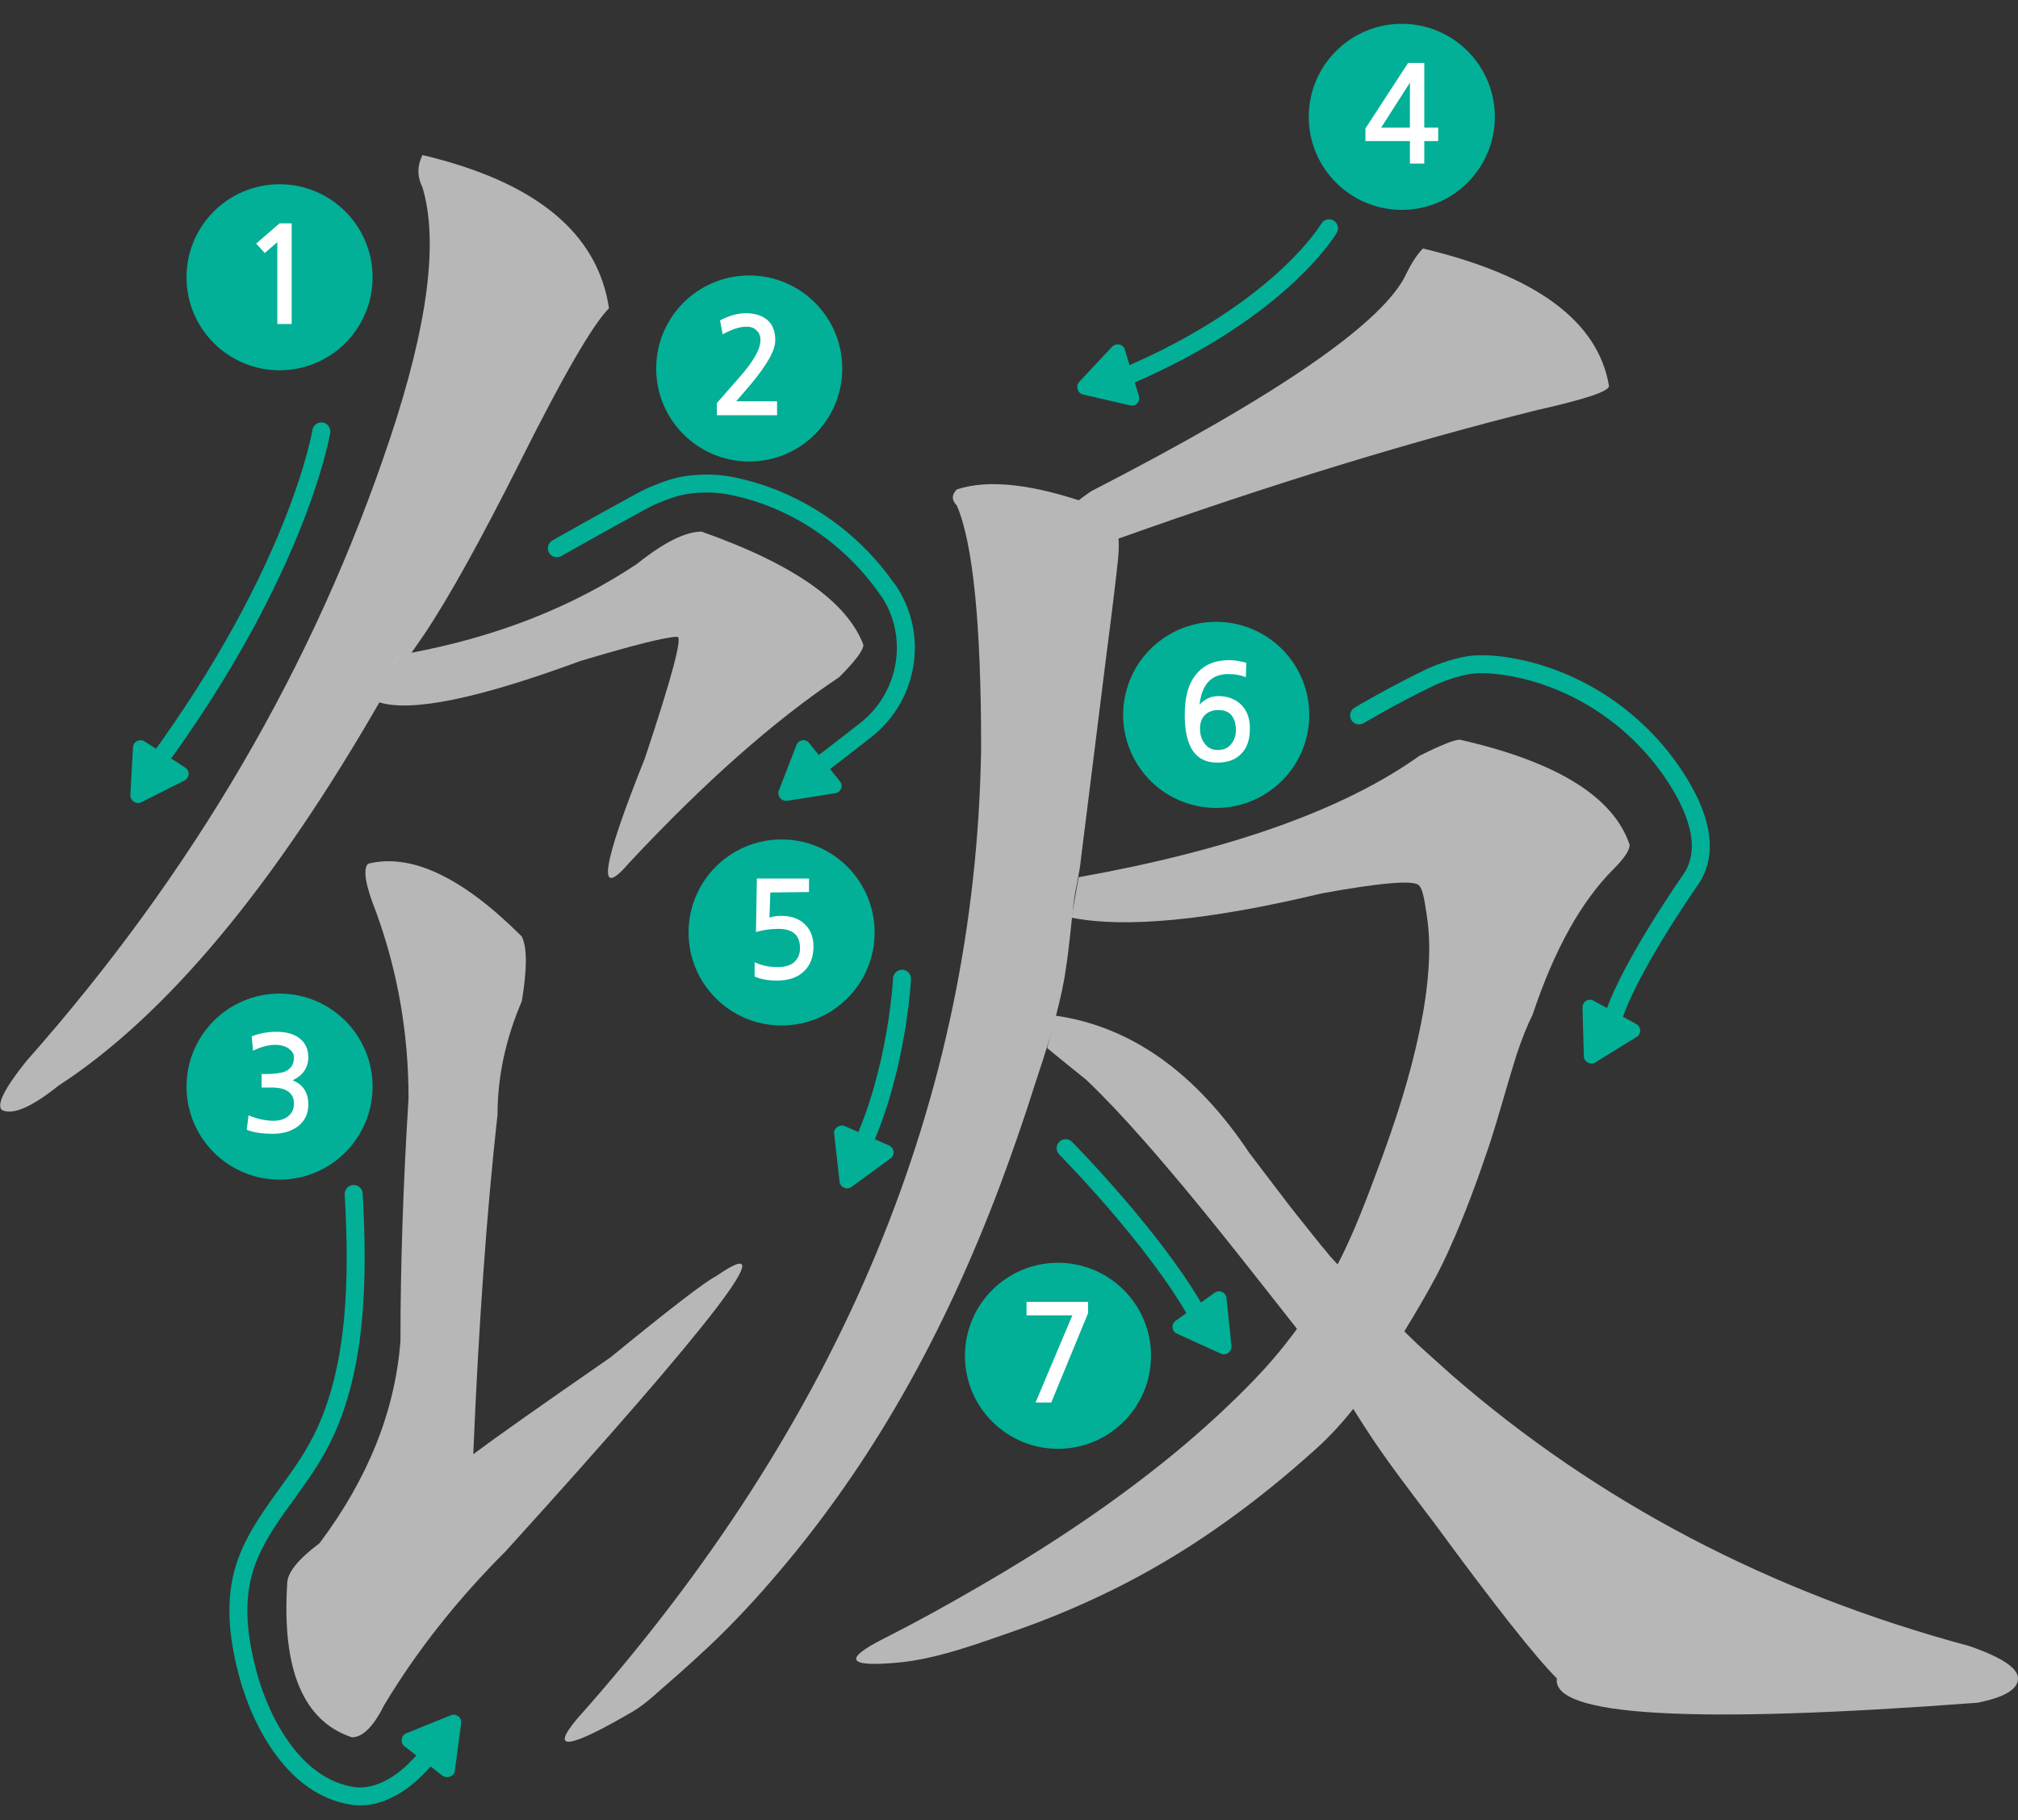 <?xml version="1.0" encoding="utf-8"?>
<!-- Generator: Adobe Illustrator 28.1.0, SVG Export Plug-In . SVG Version: 6.00 Build 0)  -->
<svg version="1.1" id="레이어_1" xmlns="http://www.w3.org/2000/svg" xmlns:xlink="http://www.w3.org/1999/xlink" x="0px"
	 y="0px" viewBox="0 0 449 405" style="enable-background:new 0 0 449 405;" xml:space="preserve">
<rect x="0" y="0" width="449" height="405" fill="#333333" stroke="none"/>
<style type="text/css">
	.st0{fill:#01B097;}
	.st1{fill:none;}
	.st2{fill:#FFFFFF;}
	.st3{fill:none;stroke:#01B097;stroke-width:4;stroke-linecap:round;stroke-linejoin:round;stroke-miterlimit:10;}
	.st4{fill:#B7B7B7;}
	.st5{fill:#D6D6D6;}
</style>
<g>
	<g>
		<circle class="st0" cx="62.2" cy="61.7" r="20.7"/>
		<g>
			<rect x="42.7" y="36" class="st1" width="39" height="46.7"/>
			<path class="st2" d="M64.9,72.1h-3.2V53.9l-2.8,2.4L57,54.2l5.2-4.5h2.7V72.1z"/>
		</g>
	</g>
	<g>
		<circle class="st0" cx="166.7" cy="82" r="20.7"/>
		<g>
			<rect x="147.2" y="56.3" class="st1" width="39" height="46.7"/>
			<path class="st2" d="M173,92.4h-13.5v-2.7l4.9-5.6c3.2-3.6,4.8-6.4,4.8-8.4c0-0.9-0.3-1.7-0.9-2.2c-0.6-0.6-1.3-0.8-2.2-0.8
				c-1.6,0-3.3,0.6-5.3,1.7l-0.6-3.1c2.1-1.1,4-1.6,5.8-1.6c1.9,0,3.5,0.5,4.6,1.4c1.3,1,1.9,2.6,1.9,4.6c0,2.3-1.9,5.6-5.6,10
				l-3.1,3.6h9.1v3.1H173z"/>
		</g>
	</g>
	<g>
		<circle class="st0" cx="62.2" cy="241.8" r="20.7"/>
		<g>
			<rect x="42.7" y="216.1" class="st1" width="39" height="46.7"/>
			<path class="st2" d="M55.3,248.2c2,0.8,3.8,1.2,5.5,1.2c1.3,0,2.4-0.3,3.2-0.9c0.9-0.7,1.4-1.6,1.4-2.9c0-2.4-1.7-3.6-5-3.6h-2.2
				v-3h0.9c1.9,0,3.3-0.2,4.2-0.5c1.4-0.6,2.1-1.6,2.1-3.2c0-0.4-0.1-0.8-0.3-1.1s-0.5-0.6-0.9-0.9s-0.8-0.4-1.3-0.6
				c-0.5-0.1-1-0.2-1.6-0.2c-1.5,0-3.1,0.4-5,1.3l-0.3-3.2c1.9-0.7,3.7-1,5.5-1c2,0,3.6,0.4,4.8,1.2c1.5,1,2.3,2.5,2.3,4.4
				c0,2.4-1.2,4.1-3.5,5.2c2.3,0.9,3.5,2.7,3.5,5.4c0,2.1-0.8,3.7-2.4,4.9c-1.5,1.1-3.3,1.6-5.6,1.6s-4.2-0.3-5.7-0.9L55.3,248.2z"
				/>
		</g>
	</g>
	<g>
		<circle class="st0" cx="311.9" cy="26" r="20.7"/>
		<g>
			<rect x="292.4" y="0.3" class="st1" width="39" height="46.7"/>
			<path class="st2" d="M320,31.4h-3.1v5h-3.2v-5h-9.9v-2.8l9.5-14.6h3.6v14.4h3.1V31.4z M313.7,28.4v-10l-6.4,10H313.7z"/>
		</g>
	</g>
	<g>
		<circle class="st0" cx="173.9" cy="207.5" r="20.7"/>
		<g>
			<rect x="154.4" y="181.8" class="st1" width="39" height="46.7"/>
			<path class="st2" d="M171.4,198.6l-0.2,5.6c0.8-0.3,1.7-0.4,2.7-0.4c2.1,0,3.8,0.6,5.1,1.8s2,2.9,2,5c0,2.5-0.8,4.4-2.3,5.7
				c-1.4,1.3-3.4,1.9-5.8,1.9c-2,0-3.7-0.3-5-0.9v-3.2c1.6,0.8,3.3,1.1,5.2,1.1c1.4,0,2.6-0.3,3.5-1c0.9-0.8,1.4-1.8,1.4-3.2
				c0-2.9-1.6-4.3-4.8-4.3c-1.7,0-3.3,0.2-5,0.7l0.2-11.9H180v3L171.4,198.6L171.4,198.6z"/>
		</g>
	</g>
	<g>
		
			<ellipse transform="matrix(0.316 -0.949 0.949 0.316 34.013 365.576)" class="st0" cx="270.6" cy="159.2" rx="20.7" ry="20.7"/>
		<g>
			<rect x="251.1" y="133.5" class="st1" width="39" height="46.7"/>
			<path class="st2" d="M277.2,150.7c-1.2-0.5-2.5-0.7-3.9-0.7c-3.8,0-5.9,2.3-6.4,6.8c1.1-1.2,2.5-1.9,4.2-1.9
				c1.8,0,3.3,0.5,4.6,1.5c1.6,1.3,2.4,3.2,2.4,5.7c0,2.4-0.6,4.3-1.9,5.6c-1.3,1.4-3.1,2-5.4,2c-4.8,0-7.2-3.5-7.2-10.6
				c0-3.7,0.7-6.6,2.2-8.6c1.7-2.4,4.3-3.6,7.7-3.6c1.2,0,2.5,0.2,3.8,0.6L277.2,150.7z M271.1,158c-1.3,0-2.3,0.4-3,1.1
				s-1.1,1.7-1.1,3s0.3,2.4,1,3.3c0.7,1,1.7,1.5,2.9,1.5c1.3,0,2.3-0.4,3-1.3c0.7-0.8,1.1-1.9,1.1-3.2
				C274.9,159.5,273.6,158,271.1,158z"/>
		</g>
	</g>
	<g>
		<circle class="st0" cx="235.4" cy="301.7" r="20.7"/>
		<g>
			<rect x="215.9" y="276" class="st1" width="39" height="46.7"/>
			<path class="st2" d="M242.1,292.2l-8.2,19.9h-3.5l8.2-19.4h-10.2v-3h13.7V292.2z"/>
		</g>
	</g>
	<g>
		<path class="st3" d="M71.5,96c0,0-5,30.7-36.9,74.2"/>
		<path class="st0" d="M32.2,165l9,5.8c1.1,0.7,1,2.3-0.2,2.9l-9.5,4.8c-1.2,0.6-2.5-0.3-2.5-1.6l0.6-10.7
			C29.7,165,31.1,164.3,32.2,165z"/>
	</g>
	<g>
		<path class="st3" d="M200.7,217.8c0,0-1,20.4-9.2,37.9"/>
		<path class="st0" d="M188,250.6l9.8,4.3c1.2,0.5,1.4,2.2,0.3,2.9l-8.6,6.3c-1.1,0.8-2.6,0.1-2.7-1.2l-1.2-10.6
			C185.4,251.1,186.8,250.1,188,250.6z"/>
	</g>
	<g>
		<path class="st3" d="M237.1,255.5c0,0,20.2,20.4,29.5,37.3"/>
		<path class="st0" d="M261.6,293.9l8.6-6.2c1.1-0.8,2.6-0.1,2.7,1.2l1.1,10.6c0.1,1.3-1.2,2.3-2.4,1.7l-9.7-4.4
			C260.7,296.3,260.5,294.7,261.6,293.9z"/>
	</g>
	<g>
		<path class="st3" d="M295.7,50.8c0,0-11.4,19.6-49.1,34.6"/>
		<path class="st0" d="M250.3,77.9l3.1,10.2c0.4,1.3-0.7,2.4-2,2.1L241,87.8c-1.3-0.3-1.7-1.9-0.9-2.8l7.3-7.8
			C248.4,76.2,250,76.6,250.3,77.9z"/>
	</g>
	<path class="st4" d="M236.5,115.2c-0.3,1.5,0.2,3.2,1.3,4.3c1.1,1,2.6,1.5,4.1,1.5c2.4,0,5.1-0.6,7.4-1.3
		c33.1-11.8,64-21.3,92.5-28.4c10.7-2.4,16.2-4.2,16.2-5.4c-2.4-14.4-16.2-24.6-41.4-30.6c-1.2,1.2-2.4,3-3.6,5.4
		c-4.8,10.8-28.2,27-70.2,48.6l0,0c-1.3,0.9-2.6,1.8-3.8,2.9C238,113,236.8,114,236.5,115.2z"/>
	<path class="st4" d="M85.1,155.1c1.1-1.8,2.3-3.6,3.4-5.3c2.7-4.1,5.4-7.9,5.8-8.5c5.7-8.5,12.8-21.4,21.4-38.5
		c9.6-19.2,16.2-30.6,19.8-34.2C133,51.9,119.3,40.5,94,34.5c-1.2,2.4-1.2,4.8,0,7.2c3.6,12,1.2,30.6-7.2,55.8
		C70,147.9,43,194.2,5.8,236.2c-4.8,6-6.6,9.6-5.4,10.8c2.4,1.2,6.6-0.6,12.6-5.4C37,226,61,197.2,85.1,155.1L85.1,155.1z"/>
	<path class="st4" d="M159.3,284c-2.4,1.2-10.2,7.2-23.4,18c-15.6,10.8-25.8,18-30.6,21.6c1.2-28.8,3-54,5.4-75.6
		c0-8.4,1.8-16.8,5.4-25.2c1.2-7.2,1.2-12,0-14.4c-13.2-13.2-24.6-18.6-34.2-16.2c-1.2,1.2-0.6,4.8,1.8,10.8
		c4.8,13.2,7.2,27,7.2,41.4c-1.2,19.2-1.8,37.2-1.8,54c-1.2,15.6-7.2,30.6-18,45c-4.8,3.6-7.2,6.6-7.2,9
		c-1.2,19.2,3.6,30.6,14.4,34.2c2.4,0,4.8-2.4,7.2-7.2c7.2-12,16.2-23.4,27-34.2C159.3,293.6,174.9,273.2,159.3,284z"/>
	<path class="st5" d="M93.2,139.3L93.2,139.3C93.3,139.2,93.3,139.2,93.2,139.3z"/>
	<path class="st4" d="M129.1,147.1c12-3.6,19.2-5.4,21.6-5.4c1.2,0-1.2,9-7.2,27c-9.6,24-10.8,31.8-3.6,23.4
		c16.8-18,32.4-31.8,46.8-41.4c3.6-3.6,5.4-6,5.4-7.2c-3.6-9.6-15.6-18-36-25.2c-3.6,0-8.4,2.4-14.4,7.2
		c-14.4,9.6-31.2,16.2-50.4,19.8c-0.3,0.5-1.9,2.7-3.8,5.6c-1.2,1.8-2.4,3.6-3.4,5.3C91.3,158.6,106.3,155.5,129.1,147.1z"/>
	<path class="st5" d="M89.4,144.9c-1.1,1.7-2.3,3.5-3.4,5.3C87.1,148.5,88.3,146.7,89.4,144.9z"/>
	<g>
		<path class="st4" d="M236.3,220.4c0.3-1.5,0.6-3,0.8-4.5c0.8-5,1.2-10.1,1.8-15.1c0.4-3.2,1.3-6.4,1.6-9.6c0.4-3.5,0.9-7,1.3-10.4
			c1.4-11,2.7-21.9,4.1-32.9c0.9-7,1.8-14,2.6-21c0-0.1,0-0.1,0-0.2l0.2-1.6c0.6-5.3-0.2-8.2-0.2-8.2c-0.4-2.3-3.6-3.9-5.9-4.7
			c-12.8-4.5-22.7-5.6-29.7-3.3c-1.2,1.2-1.2,2.4,0,3.6c3.6,8.4,5.4,26.4,5.4,54c-1.2,78-31.2,150.1-90,216.1
			c-6,7.2-1.8,6.6,12.6-1.8c3-1.8,5.8-4.6,8.5-6.9c2.8-2.4,5.6-5,8.3-7.5c5.5-5.2,10.7-10.8,15.6-16.6c10.3-12.1,19.4-25.2,27.3-39
			c8.6-15,15.8-30.8,21.9-47c2.8-7.5,5.4-15,7.8-22.6C232.6,234.3,234.8,227.4,236.3,220.4z"/>
	</g>
	<g>
		<path class="st5" d="M300.4,315.1C300.4,315.1,300.3,315.1,300.4,315.1C300.4,315.2,300.5,315.2,300.4,315.1z"/>
	</g>
	<g>
		<path class="st4" d="M314.9,292.2l-2.7,3.9C313.1,294.9,314,293.6,314.9,292.2z"/>
		<path class="st4" d="M324.8,164.6c-1.2,0-4.2,1.2-9,3.6c-16.8,12-42.2,21-75.8,27l-1.6,9c12,2.4,30.6,0.6,55.7-5.4
			c13.2-2.4,20.4-3,21.6-1.8c1.1,1.1,1.4,4.8,1.7,6.3c0.4,2.5,0.6,5.1,0.6,7.6c0,6.3-0.9,12.6-2.2,18.7c-2.1,10.1-5.3,19.9-8.9,29.6
			c-3.5,9.4-7,18.9-12.3,27.5c-4.5,7.4-9.6,14.2-15.6,20.4c-5.4,5.6-11.1,10.8-17.1,15.8c-13.9,11.5-28.9,21.4-44.5,30.4
			c-6.7,3.9-13.6,7.7-20.5,11.2c-9.6,4.8-8.4,6.6,3.6,5.4c8.5-0.9,17.5-4.3,25.6-7.1c8.3-2.9,16.4-6.4,24.2-10.4
			c15.5-8,29.3-18.1,42.3-29.8c6.6-5.9,11.8-13,16.4-20.6c4.7-7.9,9.8-15.7,13.5-24.1c3.4-7.5,6.2-15.2,8.8-22.9
			c2.2-6.7,4-13.5,6.1-20.2c1.2-3.6,2.4-6.6,3.6-9c4.8-14.4,10.8-25.2,18-32.4c2.4-2.4,3.6-4.2,3.6-5.4
			C359,177.3,346.4,169.5,324.8,164.6z"/>
	</g>
	<g>
		<path class="st4" d="M438.2,366.3c-44.3-11.9-82.8-32.1-115.4-60.5c-1.7-1.5-3.3-3-5-4.5c-1.6-1.4-3.1-2.8-4.6-4.3
			c-2-2-4-4.1-6.1-6c-4.3-3.8-10.8-11.1-11.2-11.5c-0.6-0.8-1.3-1.6-1.9-2.3c-1.2-1.5-2.4-3-3.6-4.5c-2.5-3.1-4.9-6.2-7.3-9.4
			c-1.7-2.2-3.4-4.5-5.1-6.7c-12-18-26.4-28.2-43.2-30.6c0,0-1.9,7.4-1.8,7.2c0,0.1,8.1,6.6,8.7,7.1c4.2,4,8.2,8.3,12.1,12.7
			c12.6,14.2,24.1,29.2,35.8,44c-0.4-0.4-0.7-0.8-1.1-1.3c5.7,6.7,10.1,13.9,14.8,21.3c4.9,7.7,10.6,15,16.1,22.3
			c13.2,18,22.2,29.4,27,34.2c-1.2,8.4,30,10.2,93.6,5.4c6-1.2,9-3,9-5.4C449,371.2,445.4,368.8,438.2,366.3z"/>
		<path class="st4" d="M290,297.7l-1.9-2.3C288.1,295.4,289.6,297.1,290,297.7z"/>
	</g>
</g>
<g>
	<path class="st3" d="M302.4,159.2c0,0,7.7-4.6,16.1-8.6c2.7-1.2,5.5-2.1,8.3-2.6c2.6-0.4,6.2-0.2,10.3,0.6
		c14.1,2.8,26.6,11.2,34.8,23c5.1,7.4,9.1,16.6,4.5,23.8c0,0-15.2,21.6-17.9,32.6"/>
	<path class="st0" d="M352.1,224.2l0.3,10.8c0,1.3,1.5,2.1,2.6,1.4l9.2-5.7c1-0.6,1-2.2-0.1-2.8l-9.7-5.3
		C353.4,222.1,352.1,222.9,352.1,224.2z"/>
</g>
<g>
	<g>
		<path class="st3" d="M78.7,265.7c1,18.2,1,40-8,56.3c-5.2,9.6-13.8,17.5-16.6,28c-2,7.4-0.9,15.3,1.1,22.7
			c3,11,10.5,24.9,23.1,26.9c3.5,0.6,7-0.6,10-2.5s5.4-4.6,7.7-7.2"/>
	</g>
	<path class="st0" d="M98.4,395.1l-8.4-6.5c-1-0.8-0.8-2.4,0.4-2.9l9.9-4c1.2-0.5,2.5,0.5,2.3,1.8l-1.4,10.6
		C101,395.3,99.5,395.9,98.4,395.1z"/>
</g>
<g>
	<path class="st3" d="M123.9,122c0,0,10.4-5.9,18.9-10.5c0.9-0.5,1.9-1,2.9-1.4c2.2-0.9,4.3-1.7,6.6-2.1c2.6-0.4,6.2-0.7,10.3,0.1
		c14.1,2.8,26.6,11.2,34.8,23c0.1,0.1,0.1,0.2,0.2,0.2c6.8,10,4.6,23.6-4.9,31.1c-3.1,2.4-7,5.5-12.1,9.3"/>
	<path class="st0" d="M177.2,165.8l-3.9,10.1c-0.5,1.2,0.6,2.5,1.9,2.3l10.7-1.7c1.2-0.2,1.8-1.6,1-2.6l-6.9-8.6
		C179.2,164.3,177.7,164.6,177.2,165.8z"/>
</g>
</svg>
